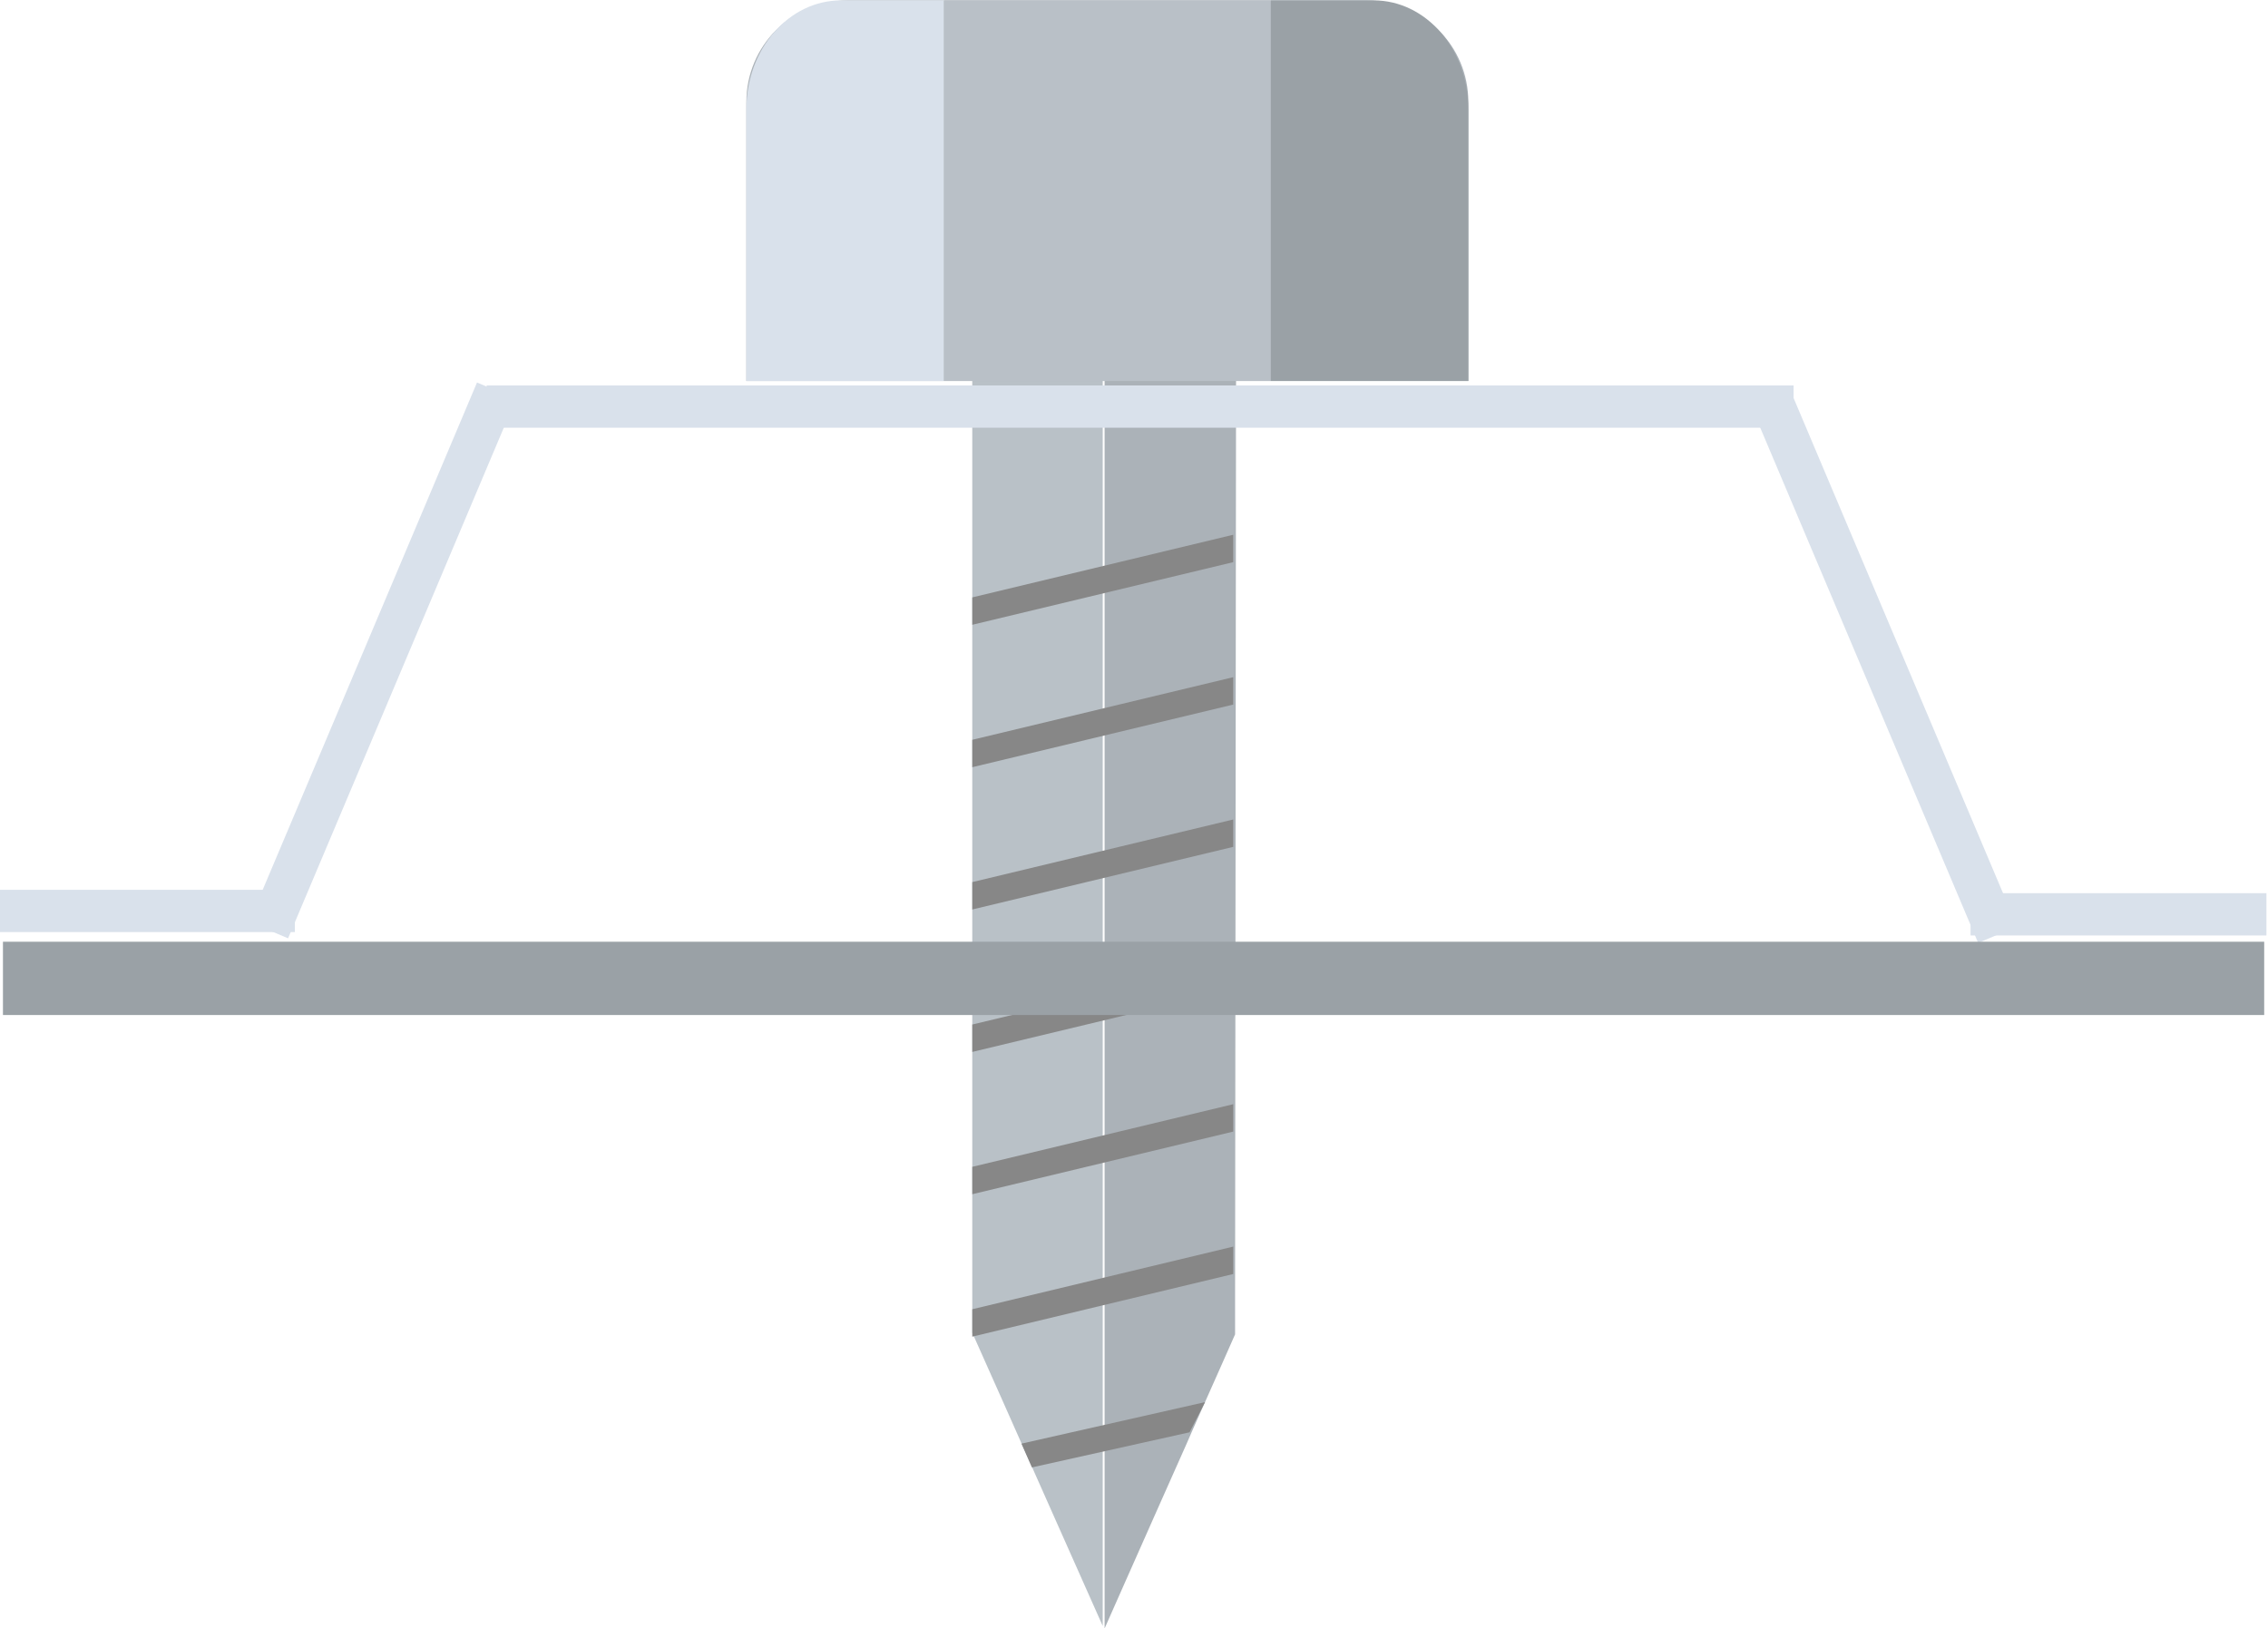 <?xml version="1.0" encoding="UTF-8" standalone="no"?>
<!-- Created with Inkscape (http://www.inkscape.org/) -->

<svg
   version="1.1"
   id="svg52"
   width="1737.052"
   height="1247.185"
   viewBox="0 0 1737.052 1247.185"
   sodipodi:docname="crown.svg"
   inkscape:version="1.2.1 (9c6d41e, 2022-07-14)"
   xmlns:inkscape="http://www.inkscape.org/namespaces/inkscape"
   xmlns:sodipodi="http://sodipodi.sourceforge.net/DTD/sodipodi-0.dtd"
   xmlns="http://www.w3.org/2000/svg"
   xmlns:svg="http://www.w3.org/2000/svg">
  <defs
     id="defs56" />
  <sodipodi:namedview
     id="namedview54"
     pagecolor="#ffffff"
     bordercolor="#000000"
     borderopacity="0.25"
     inkscape:showpageshadow="2"
     inkscape:pageopacity="0.0"
     inkscape:pagecheckerboard="0"
     inkscape:deskcolor="#d1d1d1"
     showgrid="false"
     inkscape:zoom="0.15467961"
     inkscape:cx="126.06704"
     inkscape:cy="-3.2324881"
     inkscape:window-width="1848"
     inkscape:window-height="1016"
     inkscape:window-x="1992"
     inkscape:window-y="27"
     inkscape:window-maximized="1"
     inkscape:current-layer="g62">
    <inkscape:page
       x="0"
       y="0"
       id="page58"
       width="1737.052"
       height="1247.185" />
  </sodipodi:namedview>
  <g
     id="g60"
     inkscape:groupmode="layer"
     inkscape:label="Page 1"
     transform="matrix(1.333,0,0,-1.333,-3051.148,3238.888)">
    <g
       id="g62"
       transform="matrix(0.1,0,0,0.1,-1.588,-13.759)">
      <g
         id="g120"
         transform="scale(1.131)" />
      <g
         id="g124"
         transform="scale(1.131)" />
      <g
         id="g128"
         transform="scale(1.071)" />
      <g
         id="g132"
         transform="scale(1.057)" />
      <g
         id="g136"
         transform="scale(1.044)" />
      <g
         id="g140"
         transform="scale(1.03)" />
      <g
         id="g326-9"
         transform="matrix(2.195,0,0,1.077,-6537.445,11433.489)">
        <path
           d="m 15958.5,10052.6 v -5092 l 62.5,-285.98 13.2,-60.17 58.5,-268.76 14.9,-68.1 56.8,-260.51 14.9,-68.42 56.9,-260.51 14.9,-68.42 48.9,-223.79 v 6656.66 h -341.5"
           style="fill:#b9c1c7;fill-opacity:1;fill-rule:nonzero;stroke:none"
           id="path328-1" />
      </g>
      <g
         id="g330-2"
         transform="matrix(2.242,0,0,1.103,-6537.445,11408.071)">
        <path
           d="m 16032.3,3643.32 61.9,283.63 16.2,74.14 62.1,283.59 15.9,74.14 62.1,283.59 16.2,74.14 30.8,141.5 v 204.94 l 2.5,4781.77 h -336.9 V 3325.74 l 53,243.44 16.2,74.14"
           style="fill:#abb2b8;fill-opacity:1;fill-rule:nonzero;stroke:none"
           id="path332-7" />
      </g>
      <g
         id="g334-0"
         transform="matrix(2.241,0,0,2.241,-6537.445,195.472)">
        <path
           d="m 15631,9214.25 669,160.6 v 70.27 l -669,-160.61 v -70.26"
           style="fill:#878787;fill-opacity:1;fill-rule:nonzero;stroke:none"
           id="path336-9" />
      </g>
      <g
         id="g338-3"
         transform="matrix(2.241,0,0,2.241,-6537.445,195.472)">
        <path
           d="m 16300,9009.61 -669,-160.59 v 70.27 l 669,160.59 v -70.27"
           style="fill:#878787;fill-opacity:1;fill-rule:nonzero;stroke:none"
           id="path340-6" />
      </g>
      <g
         id="g342-0"
         transform="matrix(2.241,0,0,2.241,-6537.445,195.472)">
        <path
           d="m 15631,8484.09 669,160.58 v 70.27 l -669,-160.57 v -70.28"
           style="fill:#878787;fill-opacity:1;fill-rule:nonzero;stroke:none"
           id="path344-6" />
      </g>
      <g
         id="g346-2"
         transform="matrix(2.241,0,0,2.241,-6537.445,195.472)">
        <path
           d="m 16300,8279.43 -669,-160.62 v 70.28 l 669,160.62 v -70.28"
           style="fill:#878787;fill-opacity:1;fill-rule:nonzero;stroke:none"
           id="path348-6" />
      </g>
      <g
         id="g350-1"
         transform="matrix(2.241,0,0,2.241,-6537.445,195.472)">
        <path
           d="m 16300,7984.78 v -70.27 l -669,-160.58 v 70.23 l 669,160.62"
           style="fill:#878787;fill-opacity:1;fill-rule:nonzero;stroke:none"
           id="path352-8" />
      </g>
      <g
         id="g354-7"
         transform="matrix(2.241,0,0,2.241,-6537.445,195.472)">
        <path
           d="m 16300,7549.27 -669,-160.62 v 70.27 l 669,160.63 v -70.28"
           style="fill:#878787;fill-opacity:1;fill-rule:nonzero;stroke:none"
           id="path356-9" />
      </g>
      <g
         id="g378-9"
         transform="matrix(3.69,0,0,2.356,-30346.345,6842.92)">
        <path
           d="m 16307.697,4046.8 -24.097,-73.63 -245.463,-85.657 -16.327,57.98"
           style="fill:#878787;fill-opacity:1;fill-rule:nonzero;stroke:none"
           id="path380-7"
           sodipodi:nodetypes="cccc" />
      </g>
      <g
         id="g318-36"
         transform="matrix(2.332,0,0,2.332,5926.551,71.107)" />
      <g
         id="g166-6"
         transform="matrix(1.406,0,0,1.406,9135.067,1515.361)">
        <path
           d="m 15794.3,14744.3 h -2950.4 v 1140.8 c 0,229.2 185.7,414.9 414.9,414.9 h 2120.6 c 229.1,0 414.9,-185.7 414.9,-414.9 v -1140.8"
           style="fill:#abb2b8;fill-opacity:1;fill-rule:nonzero;stroke:none"
           id="path168-6" />
      </g>
      <g
         id="g170-4"
         transform="matrix(1.406,0,0,1.406,9135.067,1515.361)">
        <path
           d="m 13651.7,16300 h -421 c -213.6,0 -386.8,-199.3 -386.8,-445.1 v -1110.6 h 807.8 V 16300"
           style="fill:#d9e1eb;fill-opacity:1;fill-rule:nonzero;stroke:none"
           id="path172-9" />
      </g>
      <g
         id="g174-5"
         transform="matrix(1.406,0,0,1.406,9135.067,1515.361)">
        <path
           d="m 15407.4,16300 h -420.9 v -1555.7 h 807.8 v 1110.6 c 0,245.8 -173.2,445.1 -386.9,445.1"
           style="fill:#9aa1a6;fill-opacity:1;fill-rule:nonzero;stroke:none"
           id="path176-0" />
      </g>
      <g
         id="g230-4"
         transform="matrix(1.406,0,0,1.406,9135.067,1515.361)">
        <path
           d="M 14986.5,14744.3 H 13651.7 V 16300 h 1334.8 v -1555.7"
           style="fill:#b9c0c7;fill-opacity:1;fill-rule:nonzero;stroke:none"
           id="path232-8" />
      </g>
      <rect
         style="fill:#d9e1eb;fill-opacity:1;stroke-width:5.726"
         id="rect4727"
         width="7509.542"
         height="242.925"
         x="25701.014"
         y="-22220.141"
         transform="scale(1,-1)" />
      <rect
         style="fill:#d9e1eb;fill-opacity:1;stroke-width:3.833"
         id="rect4727-7"
         width="3365.699"
         height="242.925"
         x="27104.209"
         y="14976.286"
         transform="matrix(0.389,0.921,0.921,-0.389,0,0)" />
      <rect
         style="fill:#d9e1eb;fill-opacity:1;stroke-width:3.833"
         id="rect4727-7-5"
         width="3365.699"
         height="242.925"
         x="4166.187"
         y="-39214.301"
         transform="rotate(112.923)" />
      <rect
         style="fill:#9aa1a6;fill-opacity:1;stroke-width:9.917"
         id="rect4727-3"
         width="12992.363"
         height="421.154"
         x="22922.127"
         y="-19023.023"
         transform="scale(1,-1)" />
      <rect
         style="fill:#d9e1eb;fill-opacity:1;stroke-width:2.724"
         id="rect4727-47-1"
         width="1699.986"
         height="242.925"
         x="22899.484"
         y="-19321.465"
         transform="scale(1,-1)" />
      <rect
         style="fill:#d9e1eb;fill-opacity:1;stroke-width:2.724"
         id="rect4727-47-6"
         width="1699.986"
         height="242.925"
         x="34227.391"
         y="-19302.004"
         transform="scale(1,-1)" />
    </g>
  </g>
</svg>
